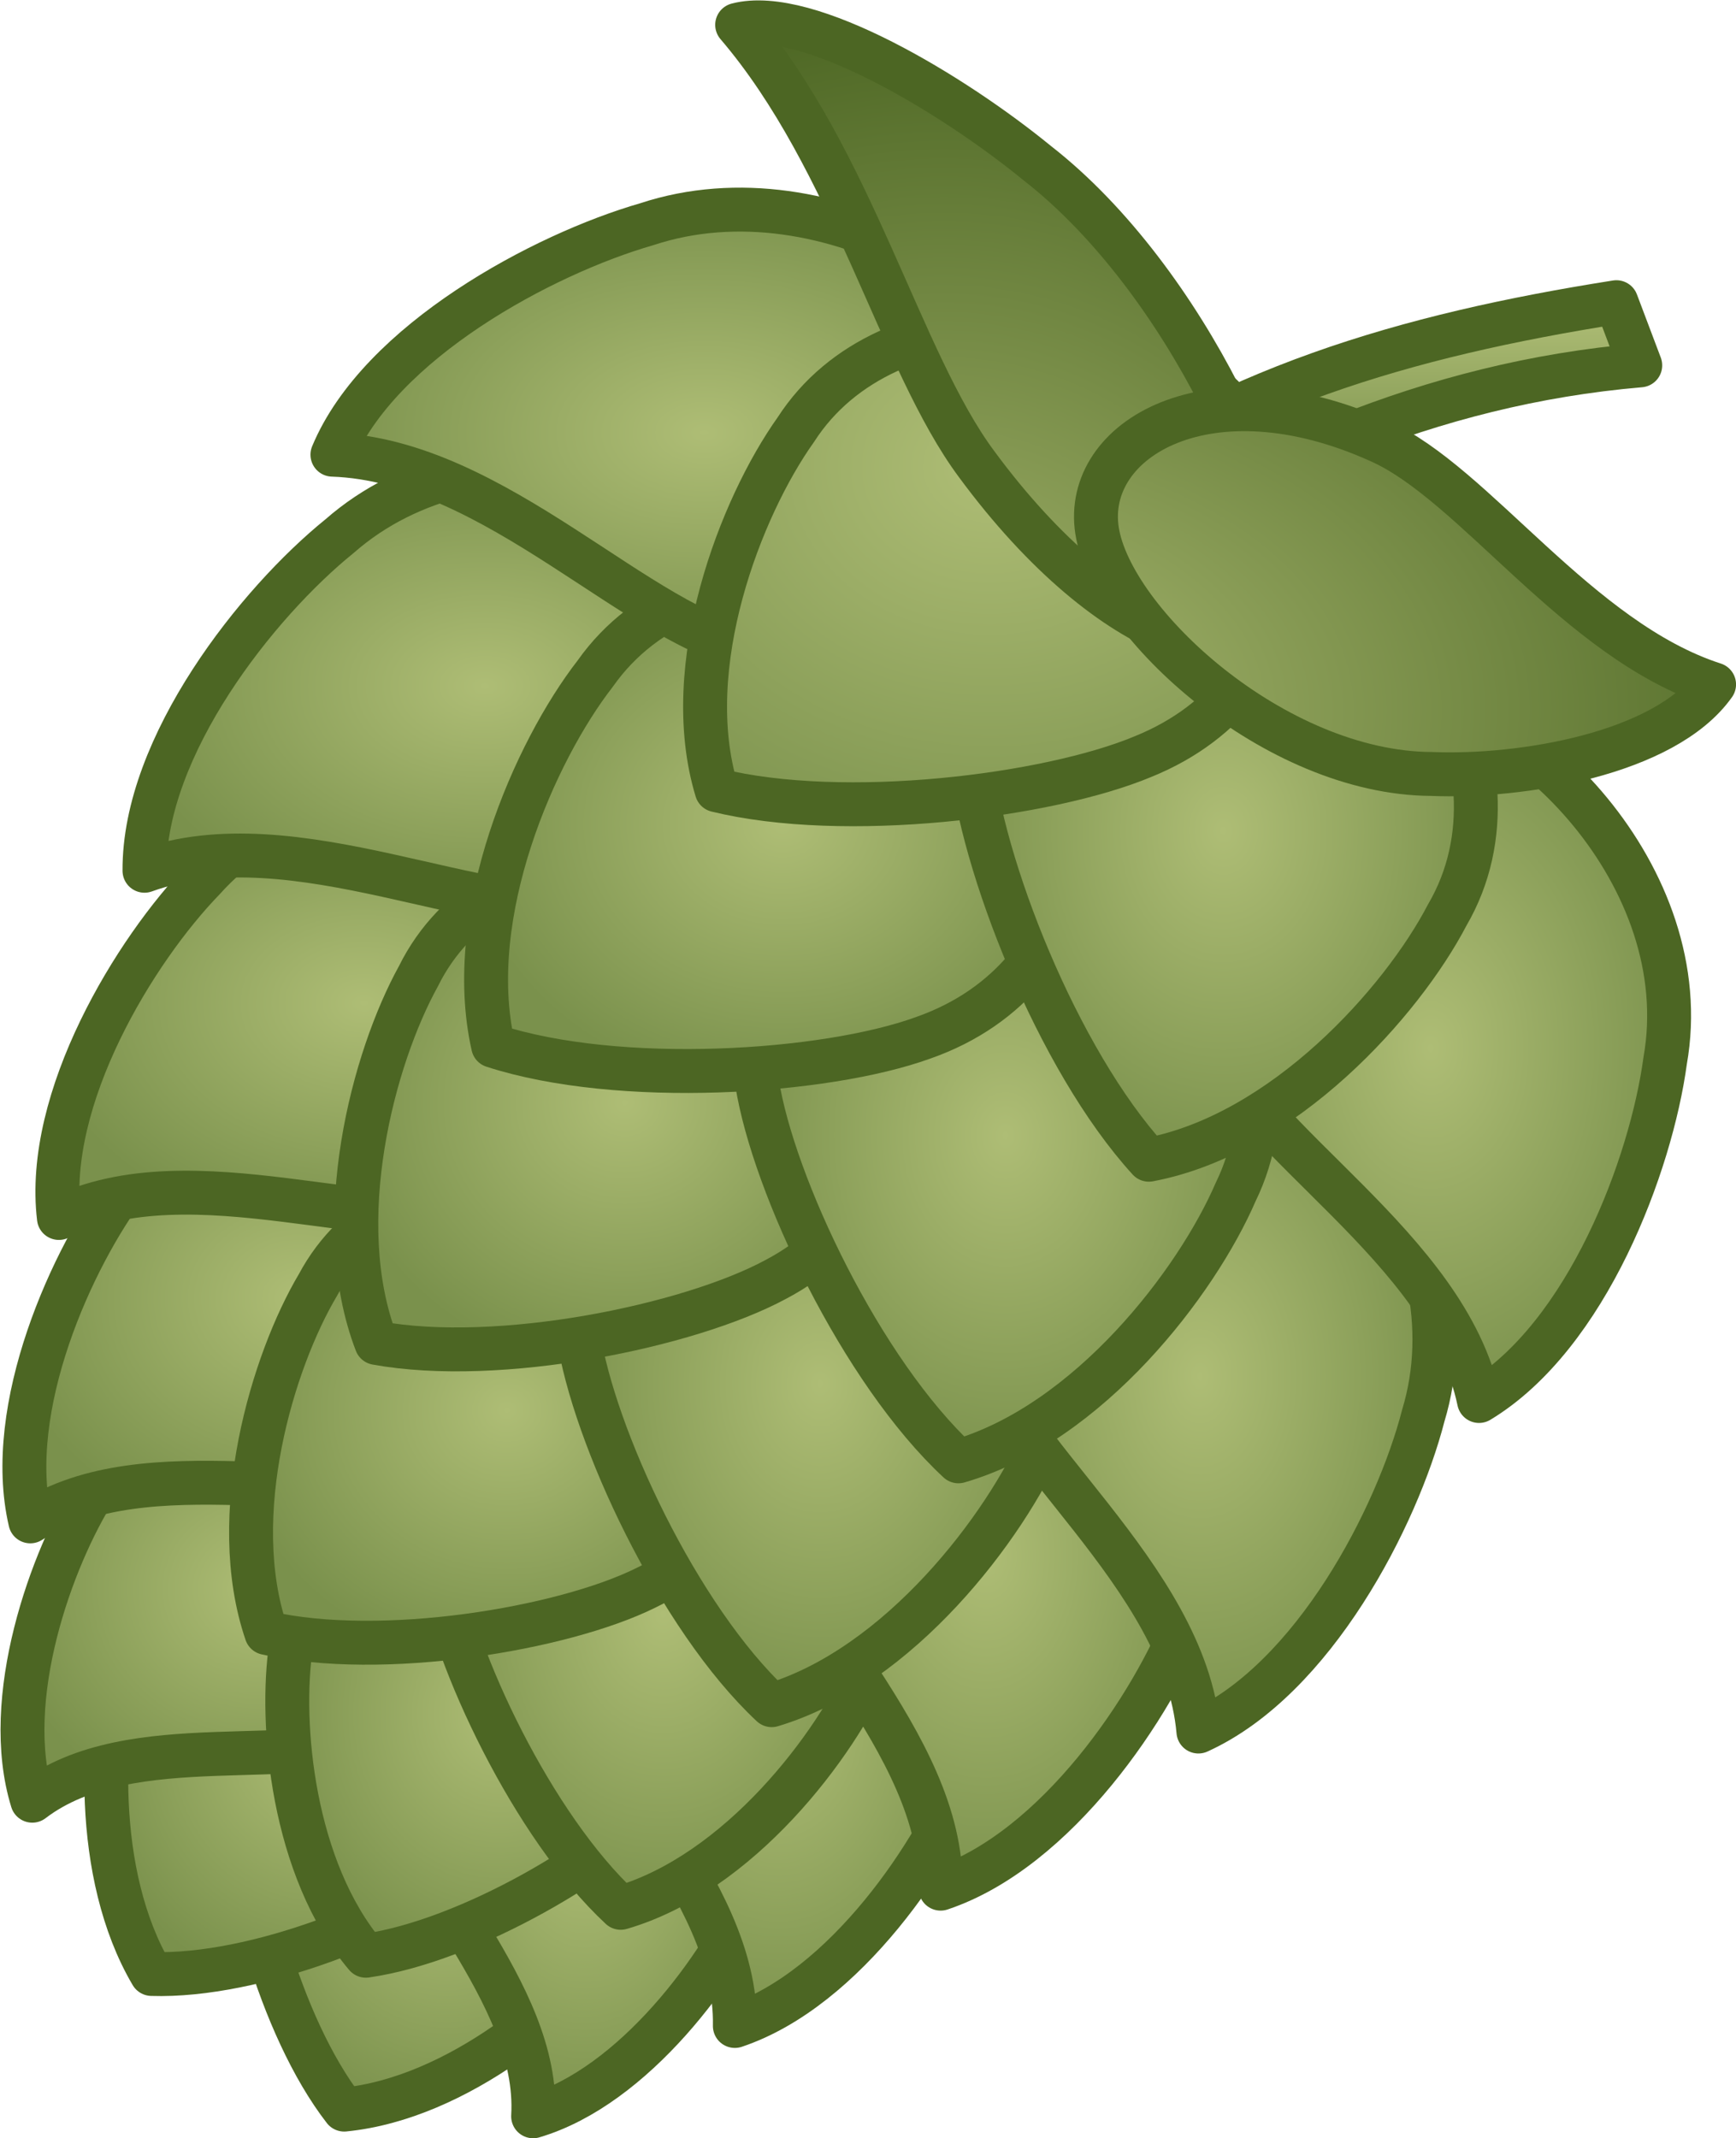 <?xml version="1.0" encoding="UTF-8" standalone="no"?>
<!-- Created with Inkscape (http://www.inkscape.org/) -->

<svg
   xmlns:dc="http://purl.org/dc/elements/1.1/"
   xmlns:cc="http://creativecommons.org/ns#"
   xmlns:rdf="http://www.w3.org/1999/02/22-rdf-syntax-ns#"
   xmlns:svg="http://www.w3.org/2000/svg"
   xmlns="http://www.w3.org/2000/svg"
   xmlns:xlink="http://www.w3.org/1999/xlink"
   version="1.1"
   width="494.252"
   height="608.605"
   id="svg633"
   xml:space="preserve"><defs
     id="defs635"><linearGradient
       id="linearGradient792"><stop
         id="stop793"
         style="stop-color:#aebd75;stop-opacity:1"
         offset="0" /><stop
         id="stop794"
         style="stop-color:#4c6623;stop-opacity:1"
         offset="1" /></linearGradient><linearGradient
       id="linearGradient717"><stop
         id="stop718"
         style="stop-color:#aebd75;stop-opacity:1"
         offset="0" /><stop
         id="stop719"
         style="stop-color:#7a914c;stop-opacity:1"
         offset="1" /></linearGradient><linearGradient
       x1="335.764"
       y1="226.373"
       x2="335.765"
       y2="289.996"
       id="linearGradient720"
       xlink:href="#linearGradient717"
       gradientUnits="userSpaceOnUse"
       gradientTransform="matrix(1.404,0,0,0.712,-94.434,-72.282)" /><linearGradient
       x1="-0.004"
       y1="1.131"
       x2="0.866"
       y2="0.036"
       id="linearGradient721"
       xlink:href="#linearGradient792"
       gradientTransform="matrix(1.149,0,0,0.87,3.703627e-8,-2.635023e-6)" /><linearGradient
       x1="0.72"
       y1="0.131"
       x2="0.254"
       y2="0.905"
       id="linearGradient722"
       xlink:href="#linearGradient792" /><linearGradient
       x1="-0.746"
       y1="1.371"
       x2="-1.761"
       y2="0.21"
       id="linearGradient723"
       xlink:href="#linearGradient717"
       gradientTransform="scale(0.984,1.016)" /><linearGradient
       x1="0.358"
       y1="1.226"
       x2="-0.735"
       y2="-0.024"
       id="linearGradient724"
       xlink:href="#linearGradient717"
       gradientTransform="scale(1.008,0.992)" /><linearGradient
       x1="1.006"
       y1="1.141"
       x2="-0.061"
       y2="-0.079"
       id="linearGradient725"
       xlink:href="#linearGradient717"
       gradientTransform="scale(0.9,1.112)" /><linearGradient
       x1="-0.187"
       y1="1.026"
       x2="-1.265"
       y2="-0.206"
       id="linearGradient726"
       xlink:href="#linearGradient717"
       gradientTransform="scale(0.994,1.006)" /><linearGradient
       x1="-0.751"
       y1="0.913"
       x2="-1.823"
       y2="-0.312"
       id="linearGradient727"
       xlink:href="#linearGradient717"
       gradientTransform="scale(1.024,0.976)" /><linearGradient
       x1="0.331"
       y1="0.66"
       x2="-0.818"
       y2="-0.654"
       id="linearGradient728"
       xlink:href="#linearGradient717"
       gradientTransform="scale(1.012,0.988)" /><linearGradient
       x1="0.975"
       y1="0.607"
       x2="-0.151"
       y2="-0.68"
       id="linearGradient729"
       xlink:href="#linearGradient717"
       gradientTransform="scale(0.989,1.011)" /><linearGradient
       x1="-0.165"
       y1="0.451"
       x2="-1.313"
       y2="-0.861"
       id="linearGradient730"
       xlink:href="#linearGradient717"
       gradientTransform="scale(1.016,0.985)" /><linearGradient
       x1="-0.694"
       y1="0.285"
       x2="-1.822"
       y2="-1.005"
       id="linearGradient731"
       xlink:href="#linearGradient717"
       gradientTransform="scale(1.027,0.974)" /><linearGradient
       x1="0.375"
       y1="0.127"
       x2="-0.829"
       y2="-1.249"
       id="linearGradient732"
       xlink:href="#linearGradient717"
       gradientTransform="scale(1.025,0.976)" /><linearGradient
       x1="0.879"
       y1="0.039"
       x2="-0.309"
       y2="-1.32"
       id="linearGradient733"
       xlink:href="#linearGradient717"
       gradientTransform="scale(1.036,0.965)" /><linearGradient
       x1="-0.117"
       y1="-0.072"
       x2="-1.289"
       y2="-1.413"
       id="linearGradient734"
       xlink:href="#linearGradient717"
       gradientTransform="scale(1.024,0.976)" /><linearGradient
       x1="-0.588"
       y1="-0.176"
       x2="-1.777"
       y2="-1.536"
       id="linearGradient735"
       xlink:href="#linearGradient717"
       gradientTransform="scale(1.064,0.94)" /><linearGradient
       x1="0.281"
       y1="-0.5"
       x2="-0.982"
       y2="-1.945"
       id="linearGradient736"
       xlink:href="#linearGradient717"
       gradientTransform="scale(1.03,0.971)" /><linearGradient
       x1="0.724"
       y1="-0.483"
       x2="-0.528"
       y2="-1.914"
       id="linearGradient737"
       xlink:href="#linearGradient717"
       gradientTransform="scale(1.073,0.932)" /><linearGradient
       x1="-0.124"
       y1="-0.637"
       x2="-1.396"
       y2="-2.092"
       id="linearGradient738"
       xlink:href="#linearGradient717"
       gradientTransform="scale(1.016,0.985)" /><linearGradient
       x1="-0.436"
       y1="-0.646"
       x2="-1.688"
       y2="-2.077"
       id="linearGradient739"
       xlink:href="#linearGradient717"
       gradientTransform="scale(1.064,0.94)" /><linearGradient
       x1="0.322"
       y1="-1.066"
       x2="-1.073"
       y2="-2.663"
       id="linearGradient740"
       xlink:href="#linearGradient717"
       gradientTransform="scale(1.037,0.965)" /><linearGradient
       x1="0.515"
       y1="-1.123"
       x2="-0.875"
       y2="-2.712"
       id="linearGradient741"
       xlink:href="#linearGradient717"
       gradientTransform="scale(1.091,0.917)" /><linearGradient
       x1="0.05"
       y1="-1.155"
       x2="-1.363"
       y2="-2.771"
       id="linearGradient742"
       xlink:href="#linearGradient717"
       gradientTransform="scale(1.016,0.985)" /><linearGradient
       x1="-0.31"
       y1="-1.187"
       x2="-1.701"
       y2="-2.778"
       id="linearGradient743"
       xlink:href="#linearGradient717"
       gradientTransform="scale(1.075,0.93)" /><linearGradient
       x1="0.316"
       y1="-1.312"
       x2="-1.07"
       y2="-2.898"
       id="linearGradient744"
       xlink:href="#linearGradient717"
       gradientTransform="scale(1.044,0.958)" /><linearGradient
       x1="-0.061"
       y1="-1.407"
       x2="-1.454"
       y2="-3"
       id="linearGradient745"
       xlink:href="#linearGradient717"
       gradientTransform="scale(1.039,0.963)" /><radialGradient
       cx="344.245"
       cy="224.141"
       r="139.153"
       fx="344.245"
       fy="224.141"
       id="radialGradient750"
       xlink:href="#linearGradient717"
       gradientUnits="userSpaceOnUse"
       gradientTransform="matrix(1.093,0,0,0.915,-94.434,-72.282)" /><radialGradient
       cx="600.952"
       cy="309.343"
       r="89.027"
       fx="600.952"
       fy="309.343"
       id="radialGradient751"
       xlink:href="#linearGradient717"
       gradientUnits="userSpaceOnUse"
       gradientTransform="matrix(0.835,0,0,1.198,-94.434,-72.282)" /><radialGradient
       cx="232.601"
       cy="247.682"
       r="88.361"
       fx="232.601"
       fy="247.682"
       id="radialGradient752"
       xlink:href="#linearGradient717"
       gradientUnits="userSpaceOnUse"
       gradientTransform="matrix(1.268,0,0,0.789,-94.434,-72.282)" /><radialGradient
       cx="499.73"
       cy="273.443"
       r="88.427"
       fx="499.73"
       fy="273.443"
       id="radialGradient753"
       xlink:href="#linearGradient717"
       gradientUnits="userSpaceOnUse"
       gradientTransform="matrix(0.886,0,0,1.129,-94.434,-72.282)" /><radialGradient
       cx="291.318"
       cy="334.249"
       r="83.275"
       fx="291.318"
       fy="334.249"
       id="radialGradient754"
       xlink:href="#linearGradient717"
       gradientUnits="userSpaceOnUse"
       gradientTransform="matrix(1.089,0,0,0.918,-94.434,-72.282)" /><radialGradient
       cx="190.267"
       cy="326.68"
       r="84.407"
       fx="190.267"
       fy="326.68"
       id="radialGradient755"
       xlink:href="#linearGradient717"
       gradientUnits="userSpaceOnUse"
       gradientTransform="matrix(1.222,0,0,0.819,-94.434,-72.282)" /><radialGradient
       cx="429.199"
       cy="350.612"
       r="87.904"
       fx="429.199"
       fy="350.612"
       id="radialGradient756"
       xlink:href="#linearGradient717"
       gradientUnits="userSpaceOnUse"
       gradientTransform="matrix(0.887,0,0,1.128,-94.434,-72.282)" /><radialGradient
       cx="529.22"
       cy="382.206"
       r="88.594"
       fx="529.22"
       fy="382.206"
       id="radialGradient757"
       xlink:href="#linearGradient717"
       gradientUnits="userSpaceOnUse"
       gradientTransform="matrix(0.824,0,0,1.214,-94.434,-72.282)" /><radialGradient
       cx="262.075"
       cy="400.936"
       r="79.482"
       fx="262.075"
       fy="400.936"
       id="radialGradient758"
       xlink:href="#linearGradient717"
       gradientUnits="userSpaceOnUse"
       gradientTransform="matrix(1.039,0,0,0.963,-94.434,-72.282)" /><radialGradient
       cx="167.85"
       cy="422.437"
       r="79.269"
       fx="167.85"
       fy="422.437"
       id="radialGradient759"
       xlink:href="#linearGradient717"
       gradientUnits="userSpaceOnUse"
       gradientTransform="matrix(1.18,0,0,0.847,-94.434,-72.282)" /><radialGradient
       cx="371.395"
       cy="411.756"
       r="86.142"
       fx="371.395"
       fy="411.756"
       id="radialGradient760"
       xlink:href="#linearGradient717"
       gradientUnits="userSpaceOnUse"
       gradientTransform="matrix(0.883,0,0,1.132,-94.434,-72.282)" /><radialGradient
       cx="451.958"
       cy="427.555"
       r="83.845"
       fx="451.958"
       fy="427.555"
       id="radialGradient761"
       xlink:href="#linearGradient717"
       gradientUnits="userSpaceOnUse"
       gradientTransform="matrix(0.83,0,0,1.205,-94.434,-72.282)" /><radialGradient
       cx="228.455"
       cy="494.903"
       r="75.635"
       fx="228.455"
       fy="494.903"
       id="radialGradient762"
       xlink:href="#linearGradient717"
       gradientUnits="userSpaceOnUse"
       gradientTransform="matrix(1.045,0,0,0.957,-94.434,-72.282)" /><radialGradient
       cx="163.147"
       cy="486.615"
       r="76.771"
       fx="163.147"
       fy="486.615"
       id="radialGradient763"
       xlink:href="#linearGradient717"
       gradientUnits="userSpaceOnUse"
       gradientTransform="matrix(1.101,0,0,0.908,-94.434,-72.282)" /><radialGradient
       cx="319.023"
       cy="471.777"
       r="79.948"
       fx="319.023"
       fy="471.777"
       id="radialGradient764"
       xlink:href="#linearGradient717"
       gradientUnits="userSpaceOnUse"
       gradientTransform="matrix(0.888,0,0,1.127,-94.434,-72.282)" /><radialGradient
       cx="380.328"
       cy="464.267"
       r="79.971"
       fx="380.328"
       fy="464.267"
       id="radialGradient765"
       xlink:href="#linearGradient717"
       gradientUnits="userSpaceOnUse"
       gradientTransform="matrix(0.831,0,0,1.204,-94.434,-72.282)" /><radialGradient
       cx="250.939"
       cy="528.769"
       r="70.897"
       fx="250.939"
       fy="528.769"
       id="radialGradient766"
       xlink:href="#linearGradient717"
       gradientUnits="userSpaceOnUse"
       gradientTransform="matrix(0.944,0,0,1.059,-94.434,-72.282)" /><radialGradient
       cx="159.923"
       cy="552.809"
       r="70.186"
       fx="159.923"
       fy="552.809"
       id="radialGradient767"
       xlink:href="#linearGradient717"
       gradientUnits="userSpaceOnUse"
       gradientTransform="matrix(1.054,0,0,0.949,-94.434,-72.282)" /><radialGradient
       cx="279.758"
       cy="348.952"
       r="214.528"
       fx="279.758"
       fy="348.952"
       id="radialGradient768"
       xlink:href="#linearGradient792"
       gradientUnits="userSpaceOnUse"
       gradientTransform="matrix(1.272,0,0,0.786,-94.434,-72.282)" /><radialGradient
       cx="312.589"
       cy="496.232"
       r="72.388"
       fx="312.589"
       fy="496.232"
       id="radialGradient769"
       xlink:href="#linearGradient717"
       gradientUnits="userSpaceOnUse"
       gradientTransform="matrix(0.835,0,0,1.197,-94.434,-72.282)" /><radialGradient
       cx="192.458"
       cy="546.881"
       r="69.378"
       fx="192.458"
       fy="546.881"
       id="radialGradient770"
       xlink:href="#linearGradient717"
       gradientUnits="userSpaceOnUse"
       gradientTransform="matrix(0.962,0,0,1.039,-94.434,-72.282)" /><radialGradient
       cx="243.344"
       cy="547.511"
       r="71.159"
       fx="243.344"
       fy="547.511"
       id="radialGradient771"
       xlink:href="#linearGradient717"
       gradientUnits="userSpaceOnUse"
       gradientTransform="matrix(0.911,0,0,1.097,-94.434,-72.282)" /><radialGradient
       cx="387.601"
       cy="277.546"
       r="209.703"
       fx="387.601"
       fy="277.546"
       id="radialGradient772"
       xlink:href="#linearGradient792"
       gradientUnits="userSpaceOnUse"
       gradientTransform="matrix(0.937,0,0,1.067,-94.434,-72.282)" /><radialGradient
       cx="0.09"
       cy="0.663"
       r="0.784"
       fx="0.09"
       fy="0.663"
       id="radialGradient773"
       xlink:href="#linearGradient792"
       gradientTransform="scale(1.149,0.87)" /><radialGradient
       cx="0.5"
       cy="0.5"
       r="0.5"
       fx="0.5"
       fy="0.5"
       id="radialGradient774"
       xlink:href="#linearGradient792" /><radialGradient
       id="radialGradient775"
       xlink:href="#linearGradient717" /></defs><path
     d="m 68.768,508.8 c -1.014,23.333 10.844,67.933 29.225,91.641 32.297,-3.19 64.069,-30.124 77.384,-48.477 25.498,-31.898 0.214,-79.722 -29.225,-91.642 -29.44,-11.919 -76.061,6.443 -77.384,48.478 z"
     id="path716"
     style="font-size:12px;fill:url(#radialGradient771);stroke:#4c6623;stroke-width:12.5;stroke-linecap:round;stroke-linejoin:round" /><path
     d="m 132.467,531.211 c -17.698,14.745 -59.75,31.593 -89.305,30.626 -16.754,-28.441 -14.572,-70.607 -8.115,-92.49 9.815,-39.971 62.403,-47.709 89.305,-30.626 26.901,17.083 40.296,66.34 8.115,92.49 z"
     id="path715"
     style="font-size:12px;fill:url(#radialGradient770);stroke:#4c6623;stroke-width:12.5;stroke-linecap:round;stroke-linejoin:round" /><path
     d="m 112.78,507.561 c 2.298,25.448 41.089,59.166 39.005,94.786 28.72,-8.478 53.698,-42.61 63.191,-64.572 18.629,-38.537 -10.785,-86.444 -39.005,-94.787 -28.221,-8.343 -67.784,18.806 -63.191,64.573 z"
     id="path711"
     style="font-size:12px;fill:url(#radialGradient769);stroke:#4c6623;stroke-width:12.5;stroke-linecap:round;stroke-linejoin:round" /><path
     d="m 108.767,492.908 c -22.207,12.156 -71.426,-1.867 -99.575,19.615 -8.93,-28.901 5.317,-68.853 18.127,-89.017 21.386,-37.042 77.083,-38.78 99.575,-19.615 22.491,19.165 22.066,67.545 -18.127,89.017 z"
     id="path713"
     style="font-size:12px;fill:url(#radialGradient767);stroke:#4c6623;stroke-width:12.5;stroke-linecap:round;stroke-linejoin:round" /><path
     d="m 189.434,511.053 c -15.664,17.463 -55.47,41.292 -85.269,45.596 -20.856,-24.65 -24.661,-65.994 -21.292,-88.396 4.169,-40.567 55.843,-57.416 85.269,-45.597 29.426,11.819 49.87,57.286 21.292,88.397 z"
     id="path714"
     style="font-size:12px;fill:url(#radialGradient766);stroke:#4c6623;stroke-width:12.5;stroke-linecap:round;stroke-linejoin:round" /><path
     d="m 162.087,472.253 c 3.623,28.319 47.915,64.553 47.13,104.383 31.369,-10.497 57.51,-49.492 67.063,-74.346 18.939,-43.681 -15.598,-96.088 -47.131,-104.383 -31.534,-8.294 -74.086,23.432 -67.062,74.346 z"
     id="path707"
     style="font-size:12px;fill:url(#radialGradient765);stroke:#4c6623;stroke-width:12.5;stroke-linecap:round;stroke-linejoin:round" /><path
     d="m 124.985,445.785 c 4.194,26.37 26.862,74.137 51.738,97.222 33.578,-9.753 61.236,-46.042 71.23,-69.177 19.874,-40.658 -17.781,-89.477 -51.738,-97.221 -33.957,-7.745 -79.32,21.767 -71.23,69.176 z"
     id="path708"
     style="font-size:12px;fill:url(#radialGradient764);stroke:#4c6623;stroke-width:12.5;stroke-linecap:round;stroke-linejoin:round" /><path
     d="m 121.787,418.671 c -25.901,11.736 -79.816,-7.194 -113.163,14.346 -7.538,-32.352 11.817,-75.158 27.876,-96.357 27.099,-39.099 89.611,-36.993 113.162,-14.346 23.552,22.646 18.957,75.695 -27.875,96.357 z"
     id="path709"
     style="font-size:12px;fill:url(#radialGradient763);stroke:#4c6623;stroke-width:12.5;stroke-linecap:round;stroke-linejoin:round" /><path
     d="m 183.758,451.992 c -23.619,11.66 -75.062,20.231 -107.922,12.779 -11.452,-33.568 1.841,-77.455 14.704,-99.072 21.28,-39.914 82.181,-36.607 107.922,-12.778 25.741,23.829 28.074,78.566 -14.704,99.071 z"
     id="path710"
     style="font-size:12px;fill:url(#radialGradient762);stroke:#4c6623;stroke-width:12.5;stroke-linecap:round;stroke-linejoin:round" /><path
     d="m 218.188,427.678 c 3.814,29.81 50.437,67.951 49.611,109.877 33.02,-11.05 60.536,-52.097 70.592,-78.258 19.936,-45.981 -16.419,-101.146 -49.612,-109.877 -33.193,-8.731 -77.985,24.665 -70.591,78.258 z"
     id="path703"
     style="font-size:12px;fill:url(#radialGradient761);stroke:#4c6623;stroke-width:12.5;stroke-linecap:round;stroke-linejoin:round" /><path
     d="m 164.636,379.874 c 4.316,28.682 28.405,80.517 55.077,105.455 36.332,-10.891 66.485,-50.631 77.462,-75.904 21.784,-44.435 -18.478,-97.294 -55.077,-105.454 -36.6,-8.161 -85.816,24.341 -77.462,75.903 z"
     id="path704"
     style="font-size:12px;fill:url(#radialGradient760);stroke:#4c6623;stroke-width:12.5;stroke-linecap:round;stroke-linejoin:round" /><path
     d="m 138.783,343.449 c -28.947,9.449 -83.965,-15.58 -122.012,3.214 -4.101,-34.12 21.644,-76.268 41.275,-96.478 33.53,-37.533 99.718,-28.969 122.013,-3.215 22.295,25.755 10.998,79.969 -41.276,96.479 z"
     id="path705"
     style="font-size:12px;fill:url(#radialGradient759);stroke:#4c6623;stroke-width:12.5;stroke-linecap:round;stroke-linejoin:round" /><path
     d="m 220.764,364.205 c -24.545,13.222 -78.611,24.406 -113.613,18.019 -13.317,-34.647 -0.851,-81.159 11.965,-104.341 21.051,-42.698 85.544,-41.855 113.613,-18.018 28.07,23.837 32.512,81.035 -11.965,104.34 z"
     id="path706"
     style="font-size:12px;fill:url(#radialGradient758);stroke:#4c6623;stroke-width:12.5;stroke-linecap:round;stroke-linejoin:round" /><path
     d="m 277.523,380.836 c 7.314,31.31 59.776,67.368 63.672,111.998 32.844,-14.907 56.606,-61.16 64.026,-89.922 15.377,-50.769 -28.411,-105.902 -63.673,-111.998 -35.263,-6.096 -77.731,33.684 -64.025,89.922 z"
     id="path699"
     style="font-size:12px;fill:url(#radialGradient757);stroke:#4c6623;stroke-width:12.5;stroke-linecap:round;stroke-linejoin:round" /><path
     d="m 215.547,308.201 c 4.648,29.219 29.764,82.147 57.328,107.725 37.205,-10.806 67.851,-51.016 78.924,-76.65 22.021,-45.05 -19.702,-99.143 -57.327,-107.724 -37.625,-8.581 -87.889,24.118 -78.925,76.649 z"
     id="path700"
     style="font-size:12px;fill:url(#radialGradient756);stroke:#4c6623;stroke-width:12.5;stroke-linecap:round;stroke-linejoin:round" /><path
     d="m 171.21,257.004 c -31.91,6.78 -87.362,-24.648 -130.073,-9.166 -0.235,-35.593 32.224,-76.407 55.532,-95.233 40.175,-35.262 109.489,-19.663 130.073,9.166 20.584,28.829 2.024,83.561 -55.532,95.233 z"
     id="path701"
     style="font-size:12px;fill:url(#radialGradient755);stroke:#4c6623;stroke-width:12.5;stroke-linecap:round;stroke-linejoin:round" /><path
     d="m 262.771,295.409 c -27.909,10.109 -86.554,13.871 -122.371,2.247 -8.541,-37.658 11.915,-83.849 29.057,-105.92 28.887,-41.021 96.603,-30.876 122.371,-2.247 25.768,28.628 21.413,88.275 -29.057,105.92 z"
     id="path702"
     style="font-size:12px;fill:url(#radialGradient754);stroke:#4c6623;stroke-width:12.5;stroke-linecap:round;stroke-linejoin:round" /><path
     d="m 344.772,294.799 c 10.931,30.277 67.217,60.044 76.318,103.957 30.841,-18.623 48.996,-67.355 52.985,-96.807 9.304,-52.25 -40.611,-101.983 -76.317,-103.957 -35.706,-1.974 -73.181,42.49 -52.986,96.807 z"
     id="path695"
     style="font-size:12px;fill:url(#radialGradient751);stroke:#4c6623;stroke-width:12.5;stroke-linecap:round;stroke-linejoin:round" /><path
     d="m 276.458,215.472 c 2.716,30.006 24.51,86.016 50.632,114.614 38.334,-7.238 72.032,-44.859 84.962,-69.681 25.31,-43.371 -13.189,-102.207 -50.632,-114.614 -37.443,-12.409 -90.459,15.673 -84.962,69.681 z"
     id="path696"
     style="font-size:12px;fill:url(#radialGradient753);stroke:#4c6623;stroke-width:12.5;stroke-linecap:round;stroke-linejoin:round" /><path
     d="m 215.468,184.981 c -33.091,-5.499 -74.084,-53.979 -120.824,-55.568 13.376,-32.148 59.996,-57.108 89.469,-65.589 51.873,-17.152 112.165,22.111 120.823,55.568 8.658,33.457 -29.995,76.009 -89.468,65.589 z"
     id="path697"
     style="font-size:12px;fill:url(#radialGradient752);stroke:#4c6623;stroke-width:12.5;stroke-linecap:round;stroke-linejoin:round" /><path
     d="m 466.992,103.991 c -60.223,5.124 -111.883,29.03 -159.347,60.156 l -6.793,-17.983 c 47.292,-35.465 99.294,-50.693 159.347,-60.155 l 6.793,17.982 z"
     id="path791"
     style="font-size:12px;fill:url(#linearGradient720);fill-rule:evenodd;stroke:#4c6623;stroke-width:12.5;stroke-linecap:round;stroke-linejoin:round" /><path
     d="m 325.422,215.346 c -27.109,11.318 -85.119,18.458 -121.38,9.565 -10.731,-35.334 6.823,-80.55 22.526,-102.603 26.234,-40.806 94.082,-35.257 121.38,-9.566 27.298,25.692 26.537,82.742 -22.526,102.604 z"
     id="path698"
     style="font-size:12px;fill:url(#radialGradient750);stroke:#4c6623;stroke-width:12.5;stroke-linecap:round;stroke-linejoin:round" /><path
     d="m 278.023,132.068 c -21.848,-29.389 -35.265,-86.566 -68.15,-124.996 20.09,-5.254 61.585,19.846 85.425,39.352 42.691,33.222 72.921,101.346 68.149,124.996 -4.77,23.65 -46.333,13.735 -85.424,-39.352 z"
     id="path785"
     style="font-size:12px;fill:url(#radialGradient772);stroke:#4c6623;stroke-width:12.5;stroke-linecap:round;stroke-linejoin:round" /><path
     d="m 392.787,125.574 c 26.985,11.973 56.537,56.765 95.227,69.235 -14.105,19.873 -55.168,26.523 -80.446,25.479 -44.699,-0.238 -91.145,-43.08 -95.226,-69.234 -4.081,-26.155 31.996,-47.385 80.445,-25.48 z"
     id="path788"
     style="font-size:12px;fill:url(#radialGradient768);stroke:#4c6623;stroke-width:12.5;stroke-linecap:round;stroke-linejoin:round" /></svg>